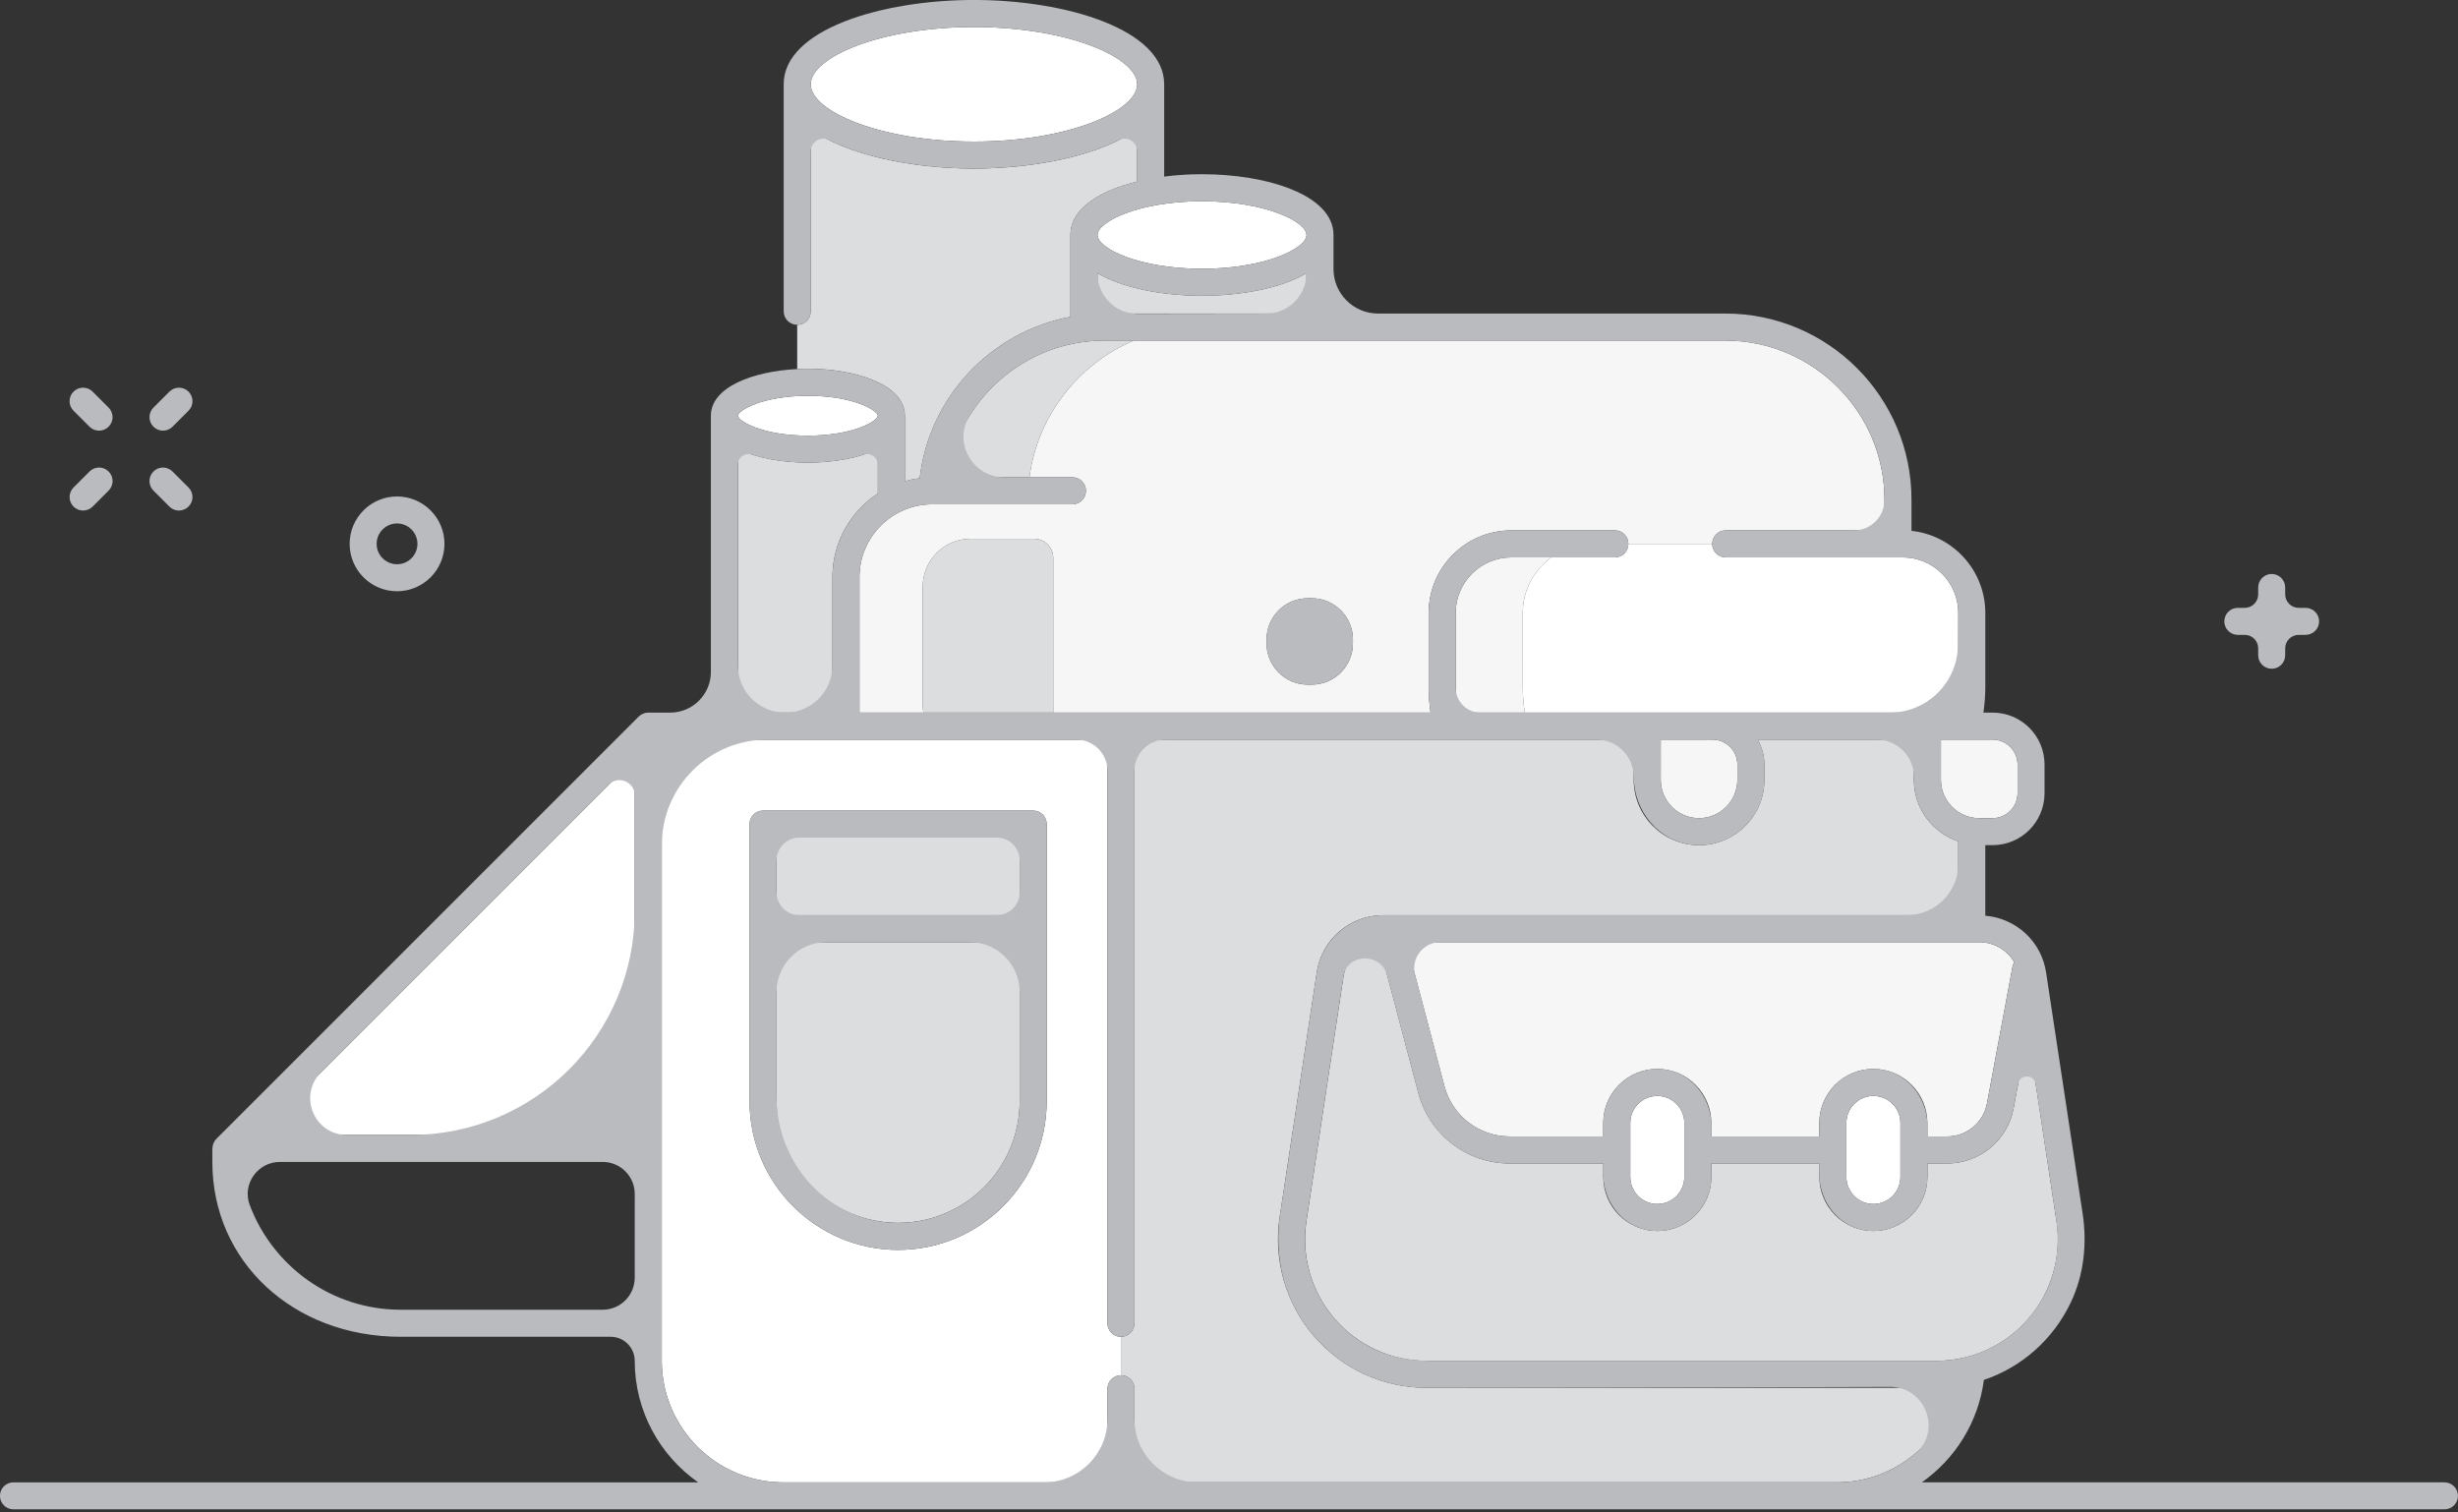 <svg height="80" viewBox="0 0 130 80" width="130" xmlns="http://www.w3.org/2000/svg"><rect x="0" y="0" width="130" height="80" fill="#333333" stroke="none"/><g fill="none" fill-rule="evenodd"><path d="m47.857 21.989v3.465c.254-.073.516-.127.785-.161.499-4.296 3.769-7.752 7.973-8.534v-4.329c0-1.386 1.514-2.335 3.529-2.825v-2.778c-1.876 1.368-5.323 2.089-8.634 2.089-3.31 0-6.757-.721-8.634-2.089v9.641c0 .394-.319.714-.714.714v2.339c.188-.009.376-.016.564-.016 2.549 0 5.129.853 5.129 2.483" fill="#dcddde"/><path d="m51.511 1.429c-4.941 0-8.634 1.599-8.634 3.029 0 1.431 3.692 3.03 8.634 3.03 4.941 0 8.634-1.599 8.634-3.03 0-1.43-3.692-3.029-8.634-3.029m6.533 11.001c0 .711 2.205 1.786 5.528 1.786 3.324 0 5.528-1.075 5.528-1.786 0-.711-2.204-1.786-5.528-1.786-3.323 0-5.528 1.075-5.528 1.786" fill="#fff"/><path d="m58.419 16.585h10.68v-2.133c-1.338.786-3.438 1.191-5.527 1.191-2.09 0-4.189-.406-5.528-1.191v2.152c.125-.005.249-.019.375-.019m-14.391 21.108v-7.166c0-1.85.958-3.477 2.401-4.421v-2.352c-.981.472-2.343.716-3.7.716-1.358 0-2.72-.244-3.701-.716v13.939z" fill="#dcddde"/><path d="m39.027 21.989c0 .271 1.272 1.054 3.701 1.054 2.428 0 3.7-.784 3.7-1.054s-1.272-1.054-3.7-1.054c-2.429 0-3.701.784-3.701 1.054" fill="#fff"/><path d="m59.964 18.014h-1.546c-4.239 0-7.746 3.151-8.326 7.232h4.353c.429-3.259 2.586-5.993 5.519-7.232" fill="#dcddde"/><path d="m80.536 32.422c0-1.206.6-2.273 1.508-2.939h-2.117c-1.62 0-2.939 1.319-2.939 2.939v3.959c0 .447.046.884.113 1.313h3.542c-.062-.43-.106-.866-.106-1.313z" fill="#f6f6f7"/><path d="m66.987 33.819c0-1.196.979-2.174 2.175-2.174h.217c1.196 0 2.175.979 2.175 2.174v.218c0 1.196-.979 2.175-2.175 2.175h-.217c-1.196 0-2.175-.979-2.175-2.175zm-21.531-3.291v7.166h3.384c-.019-.121-.037-.241-.037-.366v-6.293c0-1.401 1.136-2.537 2.537-2.537h3.349c.561 0 1.015.454 1.015 1.015v8.181h3.583 16.372c-.058-.431-.099-.867-.099-1.314v-3.958c0-2.409 1.959-4.368 4.368-4.368h5.481c.395 0 .714.319.714.714h4.435c0-.395.319-.714.714-.714h8.396v-1.62c0-4.643-3.777-8.42-8.42-8.42h-31.283c-2.933 1.239-5.089 3.973-5.519 7.232h2.272c.395 0 .714.319.714.714 0 .394-.319.714-.714.714h-7.409c-2.125 0-3.854 1.728-3.854 3.853z" fill="#f6f6f7"/><path d="m54.688 28.498h-3.349c-1.401 0-2.537 1.136-2.537 2.537v6.293c0 .125.019.246.037.366h6.864v-8.181c0-.561-.454-1.015-1.015-1.015" fill="#dcddde"/><path d="m86.122 28.768c0 .394-.319.714-.714.714h-3.364c-.908.666-1.508 1.733-1.508 2.939v3.959c0 .446.044.883.106 1.313h6.984 2.944 11.875 1.013c.067-.429.113-.865.113-1.313v-3.959c0-1.621-1.319-2.939-2.94-2.939h-9.36c-.395 0-.714-.32-.714-.714z" fill="#fff"/><path d="m33.571 60.033v-19.901l-19.9 19.901z" fill="#fff"/><path d="m60 73.456v4.951h37.143c3.08 0 5.658-2.178 6.282-5.073-.336.044-.674.073-1.018.073h-26.958c-2.291 0-4.464-.996-5.958-2.734-1.494-1.738-2.154-4.034-1.811-6.3l1.959-12.929c.266-1.759 1.751-3.036 3.531-3.036h30.401v-3.902c-1.36-.464-2.348-1.74-2.348-3.256v-2.128h-8.26c.217.392.351.836.351 1.316v.812c0 1.905-1.549 3.454-3.454 3.454s-3.455-1.549-3.455-3.454v-2.128h-26.406v30.871c0 .394-.32.714-.714.714v2.034c.394 0 .714.32.714.714" fill="#dcddde"/><path d="m39.643 43.59c0-.394.319-.714.714-.714h14.286c.394 0 .714.32.714.714v14.664c0 4.332-3.525 7.857-7.857 7.857s-7.857-3.525-7.857-7.857zm1.786 34.819h17.143v-4.952c0-.394.319-.714.714-.714v-2.034c-.395 0-.714-.319-.714-.714v-30.871h-.908-22.664v32.857c0 3.544 2.884 6.429 6.429 6.429z" fill="#fff"/><g fill="#dcddde"><path d="m41.071 49.836v8.416c0 3.545 2.884 6.429 6.429 6.429 3.544 0 6.429-2.884 6.429-6.429v-8.416z"/><path d="m41.071 48.408h12.858v-4.104h-12.858z"/><path d="m108.763 64.588-1.514-9.999-.754 4.036c-.315 1.69-1.792 2.916-3.511 2.916h-1.046v.714c0 1.576-1.281 2.857-2.857 2.857-1.575 0-2.857-1.281-2.857-2.857v-.714h-5.714v.714c0 1.576-1.281 2.857-2.857 2.857-1.575 0-2.857-1.281-2.857-2.857v-.714h-4.947c-2.267 0-4.254-1.53-4.834-3.721l-2.104-7.959c-.947.115-1.71.831-1.856 1.799l-1.959 12.929c-.281 1.854.259 3.733 1.481 5.154 1.223 1.422 2.999 2.237 4.874 2.237h26.959c1.876 0 3.652-.815 4.874-2.237 1.223-1.421 1.763-3.301 1.481-5.154"/></g><path d="m104.686 49.836h-30.306l2.014 7.618c.414 1.565 1.834 2.658 3.453 2.658h4.947v-.714c0-1.575 1.282-2.857 2.857-2.857 1.576 0 2.857 1.282 2.857 2.857v.714h5.714v-.714c0-1.575 1.282-2.857 2.857-2.857 1.576 0 2.857 1.282 2.857 2.857v.714h1.046c1.031 0 1.917-.736 2.106-1.749l1.35-7.229c.016-.086.052-.164.096-.235-.374-.644-1.062-1.062-1.85-1.062" fill="#f6f6f7"/><path d="m99.081 57.969c-.788 0-1.429.641-1.429 1.429v2.857c0 .788.641 1.429 1.429 1.429.789 0 1.429-.641 1.429-1.429v-2.857c0-.788-.64-1.429-1.429-1.429m-11.429 0c-.788 0-1.429.641-1.429 1.429v2.857c0 .788.641 1.429 1.429 1.429.789 0 1.429-.641 1.429-1.429v-2.857c0-.788-.64-1.429-1.429-1.429" fill="#fff"/><path d="m103.571 39.122h-.919v2.128c0 1.116.909 2.026 2.026 2.026h.71c.726 0 1.316-.59 1.316-1.316v-1.522c0-.726-.59-1.316-1.316-1.316zm-15.737 2.128c0 1.117.909 2.026 2.026 2.026 1.116 0 2.026-.909 2.026-2.026v-.812c0-.725-.59-1.316-1.316-1.316h-2.736z" fill="#f6f6f7"/><path d="m69.162 36.211h.217c1.196 0 2.175-.979 2.175-2.175v-.218c0-1.196-.979-2.174-2.175-2.174h-.217c-1.196 0-2.175.979-2.175 2.174v.218c0 1.196.979 2.175 2.175 2.175" fill="#b9bbbe"/><path d="m97.143 78.408h-33.792c-1.85 0-3.351-1.501-3.351-3.351v-1.601c0-.394-.32-.714-.714-.714-.395 0-.714.32-.714.714v1.601c0 1.85-1.501 3.351-3.351 3.351h-13.792c-3.551 0-6.429-2.878-6.429-6.429v-27.28c0-3.08 2.496-5.577 5.577-5.577h16.346c.911 0 1.649.738 1.649 1.649v29.223c0 .394.319.714.714.714.394 0 .714-.32.714-.714v-29.223c0-.911.738-1.649 1.649-1.649h22.784c1.09 0 1.974.884 1.974 1.974 0 1.804 1.316 3.416 3.11 3.592 2.059.2 3.799-1.419 3.799-3.438v-.812c0-.479-.134-.924-.351-1.316h6.286c1.091 0 1.974.884 1.974 1.974v.154c0 1.516.988 2.791 2.348 3.256v1.176c0 1.506-1.221 2.726-2.726 2.726h-27.675c-1.765 0-3.266 1.291-3.531 3.036l-1.929 12.736c-.264 1.739-.024 3.541.814 5.087 1.404 2.596 4.072 4.141 6.925 4.141 0 0 17.039-.018 24.523-.047 1.847-.007 2.744 2.306 1.339 3.506-1.122.961-2.579 1.541-4.169 1.541zm-58.116-53.835c0-.382.369-.646.733-.528.875.282 1.923.426 2.968.426s2.094-.144 2.968-.426c.364-.118.733.146.733.529v1.534c-1.444.944-2.401 2.571-2.401 4.421v4.666c0 1.381-1.119 2.5-2.5 2.5-1.381 0-2.501-1.119-2.501-2.5zm3.701-3.638c2.429 0 3.701.783 3.701 1.054 0 .271-1.272 1.054-3.701 1.054-2.429 0-3.701-.783-3.701-1.054 0-.271 1.272-1.054 3.701-1.054zm49.159 19.503v.812c0 1.116-.909 2.026-2.026 2.026-1.118 0-2.026-.909-2.026-2.026v-2.128h2.736c.725 0 1.316.59 1.316 1.316zm-42.577-13.763h7.409c.395 0 .714-.32.714-.714 0-.395-.319-.714-.714-.714h-2.271-1.329c-1.664 0-2.724-1.831-1.846-3.244 1.484-2.391 4.131-3.988 7.147-3.988h1.546 31.283c4.651 0 8.42 3.77 8.42 8.42 0 .894-.725 1.62-1.62 1.62h-6.776c-.394 0-.714.32-.714.714s.32.714.714.714h9.361c1.62 0 2.939 1.319 2.939 2.939 0 0-.007.763-.02 1.711-.026 1.974-1.634 3.561-3.608 3.561h-9.373-2.943-6.985-2.34c-.726 0-1.314-.588-1.315-1.313v-3.959c0-1.624 1.316-2.939 2.939-2.939h2.117 3.364c.395 0 .714-.32.714-.714s-.319-.714-.714-.714h-5.481c-2.412 0-4.368 1.956-4.368 4.368v3.959c0 .446.041.882.099 1.313h-16.372-3.583-6.864-3.383v-7.166c0-2.128 1.725-3.853 3.853-3.853zm8.734-12.222c1.339.785 3.438 1.191 5.528 1.191 2.089 0 4.189-.406 5.527-1.191 0 1.179-.953 2.134-2.131 2.136-1.954.003-4.835.006-6.79.01-1.181.003-2.134-.954-2.134-2.135zm5.528-3.809c3.323 0 5.527 1.075 5.527 1.786s-2.204 1.786-5.527 1.786c-3.323 0-5.528-1.075-5.528-1.786s2.205-1.786 5.528-1.786zm-12.061-3.156c-4.941 0-8.634-1.599-8.634-3.03 0-1.43 3.692-3.029 8.634-3.029s8.634 1.599 8.634 3.029c0 1.431-3.692 3.03-8.634 3.03zm53.878 31.634c.726 0 1.316.59 1.316 1.316v1.522c0 .726-.59 1.316-1.316 1.316h-.71c-1.118 0-2.026-.909-2.026-2.026v-2.128h.919zm1.147 11.776c-.043.071-.079.149-.095.235l-1.35 7.229c-.19 1.014-1.075 1.749-2.106 1.749h-1.046v-.587c0-1.491-1.087-2.826-2.571-2.97-1.703-.166-3.143 1.174-3.143 2.843v.714h-5.714v-.587c0-1.491-1.087-2.826-2.571-2.97-1.703-.166-3.143 1.174-3.143 2.843v.714h-4.948c-1.62 0-3.038-1.091-3.452-2.658l-1.556-5.884c-.231-.876.429-1.734 1.335-1.734h28.513c.787 0 1.476.419 1.849 1.062zm-8.884 11.356v-2.857c0-.788.641-1.429 1.429-1.429.788 0 1.429.641 1.429 1.429v2.857c0 .788-.641 1.429-1.429 1.429-.788 0-1.429-.641-1.429-1.429zm-11.429 0v-2.857c0-.788.641-1.429 1.429-1.429.788 0 1.429.641 1.429 1.429v2.857c0 .788-.641 1.429-1.429 1.429-.788 0-1.429-.641-1.429-1.429zm21.441-4.914 1.076 7.096c.191 1.256.071 2.556-.45 3.715-1.074 2.388-3.392 3.827-5.884 3.827h-26.804c-1.27 0-2.538-.311-3.604-1-2.201-1.42-3.279-3.928-2.906-6.391l1.96-12.929c.001-.01.003-.019.004-.029.203-1.227 1.989-1.251 2.307-.048l1.649 6.238c.58 2.194 2.564 3.721 4.834 3.721h4.948v.587c0 1.491 1.087 2.826 2.571 2.971 1.704.166 3.143-1.174 3.143-2.844v-.714h5.714v.587c0 1.491 1.087 2.826 2.571 2.971 1.704.166 3.143-1.174 3.143-2.844v-.714h1.046c1.719 0 3.194-1.225 3.511-2.916l.243-1.299c.097-.521.849-.509.927.016zm-85.936 2.691h-3.383c-1.725 0-2.589-2.086-1.369-3.306l15.224-15.224c.506-.505 1.37-.148 1.37.568v6.121c0 6.541-5.302 11.842-11.842 11.842zm11.842 7.551c0 .936-.759 1.695-1.695 1.695h-10.684c-3.651 0-6.771-2.308-7.984-5.541-.414-1.101.421-2.277 1.599-2.277h17.07c.936 0 1.695.759 1.695 1.695zm95.714 10.824h-27.639c1.762-1.239 2.991-3.18 3.28-5.416 1.969-.666 3.654-2.105 4.606-4.119.686-1.451.857-3.094.616-4.681l-1.931-12.747c-.251-1.654-1.581-2.866-3.217-3.008v-3.732h.389c1.516 0 2.744-1.229 2.744-2.744v-1.522c0-1.516-1.229-2.744-2.744-2.744h-.487c.058-.431.099-.866.099-1.313v-3.959c0-2.252-1.713-4.11-3.904-4.342v-1.646c0-5.439-4.409-9.849-9.849-9.849h-18.365c-1.3 0-2.355-1.054-2.355-2.355v-1.801c0-2.11-3.499-3.214-6.956-3.214-.673 0-1.348.043-1.999.126v-4.884c0-2.895-5.184-4.458-10.062-4.458-4.878 0-10.062 1.563-10.062 4.458v12.01c0 .394.321.714.714.714h.001c.394 0 .714-.32.714-.714v-8.459c0-.494.517-.827.957-.604 1.963.992 4.869 1.511 7.676 1.511 2.809 0 5.714-.519 7.677-1.511.44-.223.956.111.956.604v1.596c-2.016.49-3.529 1.439-3.529 2.825v4.329c-4.204.783-7.474 4.239-7.973 8.535-.269.034-.531.088-.785.161v-3.465c0-1.63-2.58-2.483-5.129-2.483-.188 0-.376.006-.564.016-2.351.116-4.565.958-4.565 2.467v13.554c0 1.187-.963 2.15-2.15 2.15h-1.163c-.096 0-.189.019-.275.056-.087.036-.165.089-.23.154l-22.339 22.339c0 .001-.001.001-.001.001-.06.06-.104.13-.138.204-.01.022-.016.044-.024.067-.021.062-.034.124-.038.189-.001.015-.009.028-.009.044v.715c0 5.271 4.281 9.246 9.96 9.246h11.108c.702 0 1.271.569 1.271 1.271 0 2.657 1.329 5.006 3.354 6.429h-36.211c-.395 0-.714.32-.714.714s.319.714.714.714h40.714 17.857 37.857 32.143c.394 0 .714-.32.714-.714s-.32-.714-.714-.714zm-120.663-55.627c.183 0 .366-.07.505-.209l.845-.845c.279-.279.279-.731 0-1.01-.279-.279-.731-.279-1.01 0l-.845.845c-.279.279-.279.731 0 1.01.139.139.322.209.505.209m-4.226 4.226c.183 0 .366-.07.505-.209l.845-.846c.279-.279.279-.731 0-1.01-.279-.279-.732-.279-1.01 0l-.845.846c-.279.279-.279.731 0 1.01.139.139.322.209.505.209m4.565-.209c.139.139.322.209.505.209s.366-.07.505-.209c.279-.279.279-.731 0-1.01l-.845-.846c-.279-.279-.731-.279-1.01 0-.279.279-.279.731 0 1.01zm-4.226-4.226c.139.139.322.209.505.209.183 0 .366-.07.505-.209.279-.279.279-.731 0-1.01l-.845-.845c-.279-.279-.731-.279-1.01 0-.279.279-.279.731 0 1.01zm16.265 5.118c.595 0 1.079.484 1.079 1.079 0 .594-.484 1.079-1.079 1.079-.594 0-1.079-.484-1.079-1.079 0-.595.484-1.079 1.079-1.079m0 3.586c1.383 0 2.508-1.125 2.508-2.507 0-1.382-1.125-2.507-2.508-2.507-1.382 0-2.507 1.125-2.507 2.507 0 1.382 1.125 2.507 2.507 2.507m97.356 2.306h.364c.394 0 .714.32.714.714v.365c0 .394.32.714.714.714.395 0 .714-.32.714-.714v-.365c0-.394.32-.714.714-.714h.365c.394 0 .714-.319.714-.714s-.321-.714-.714-.714h-.365c-.394 0-.714-.32-.714-.714v-.364c0-.394-.319-.714-.714-.714-.394 0-.714.32-.714.714v.364c0 .394-.32.714-.714.714h-.364c-.394 0-.714.319-.714.714s.32.714.714.714" fill="#b9bbbe"/><path d="m52.72 48.408h-10.441c-.668 0-1.209-.541-1.209-1.208v-1.688c0-.667.541-1.209 1.209-1.209h10.441c.668 0 1.208.541 1.208 1.209v1.688c0 .667-.54 1.208-1.208 1.208zm1.208 9.845c0 3.691-3.126 6.665-6.869 6.414-3.412-.229-5.988-3.221-5.988-6.641v-5.558c0-1.454 1.179-2.631 2.631-2.631h7.595c1.453 0 2.631 1.178 2.631 2.631zm.714-15.378h-14.286c-.394 0-.714.32-.714.714v14.664c0 4.333 3.525 7.857 7.857 7.857 4.333 0 7.857-3.524 7.857-7.857v-14.664c0-.394-.32-.714-.714-.714z" fill="#b9bbbe"/></g></svg>
